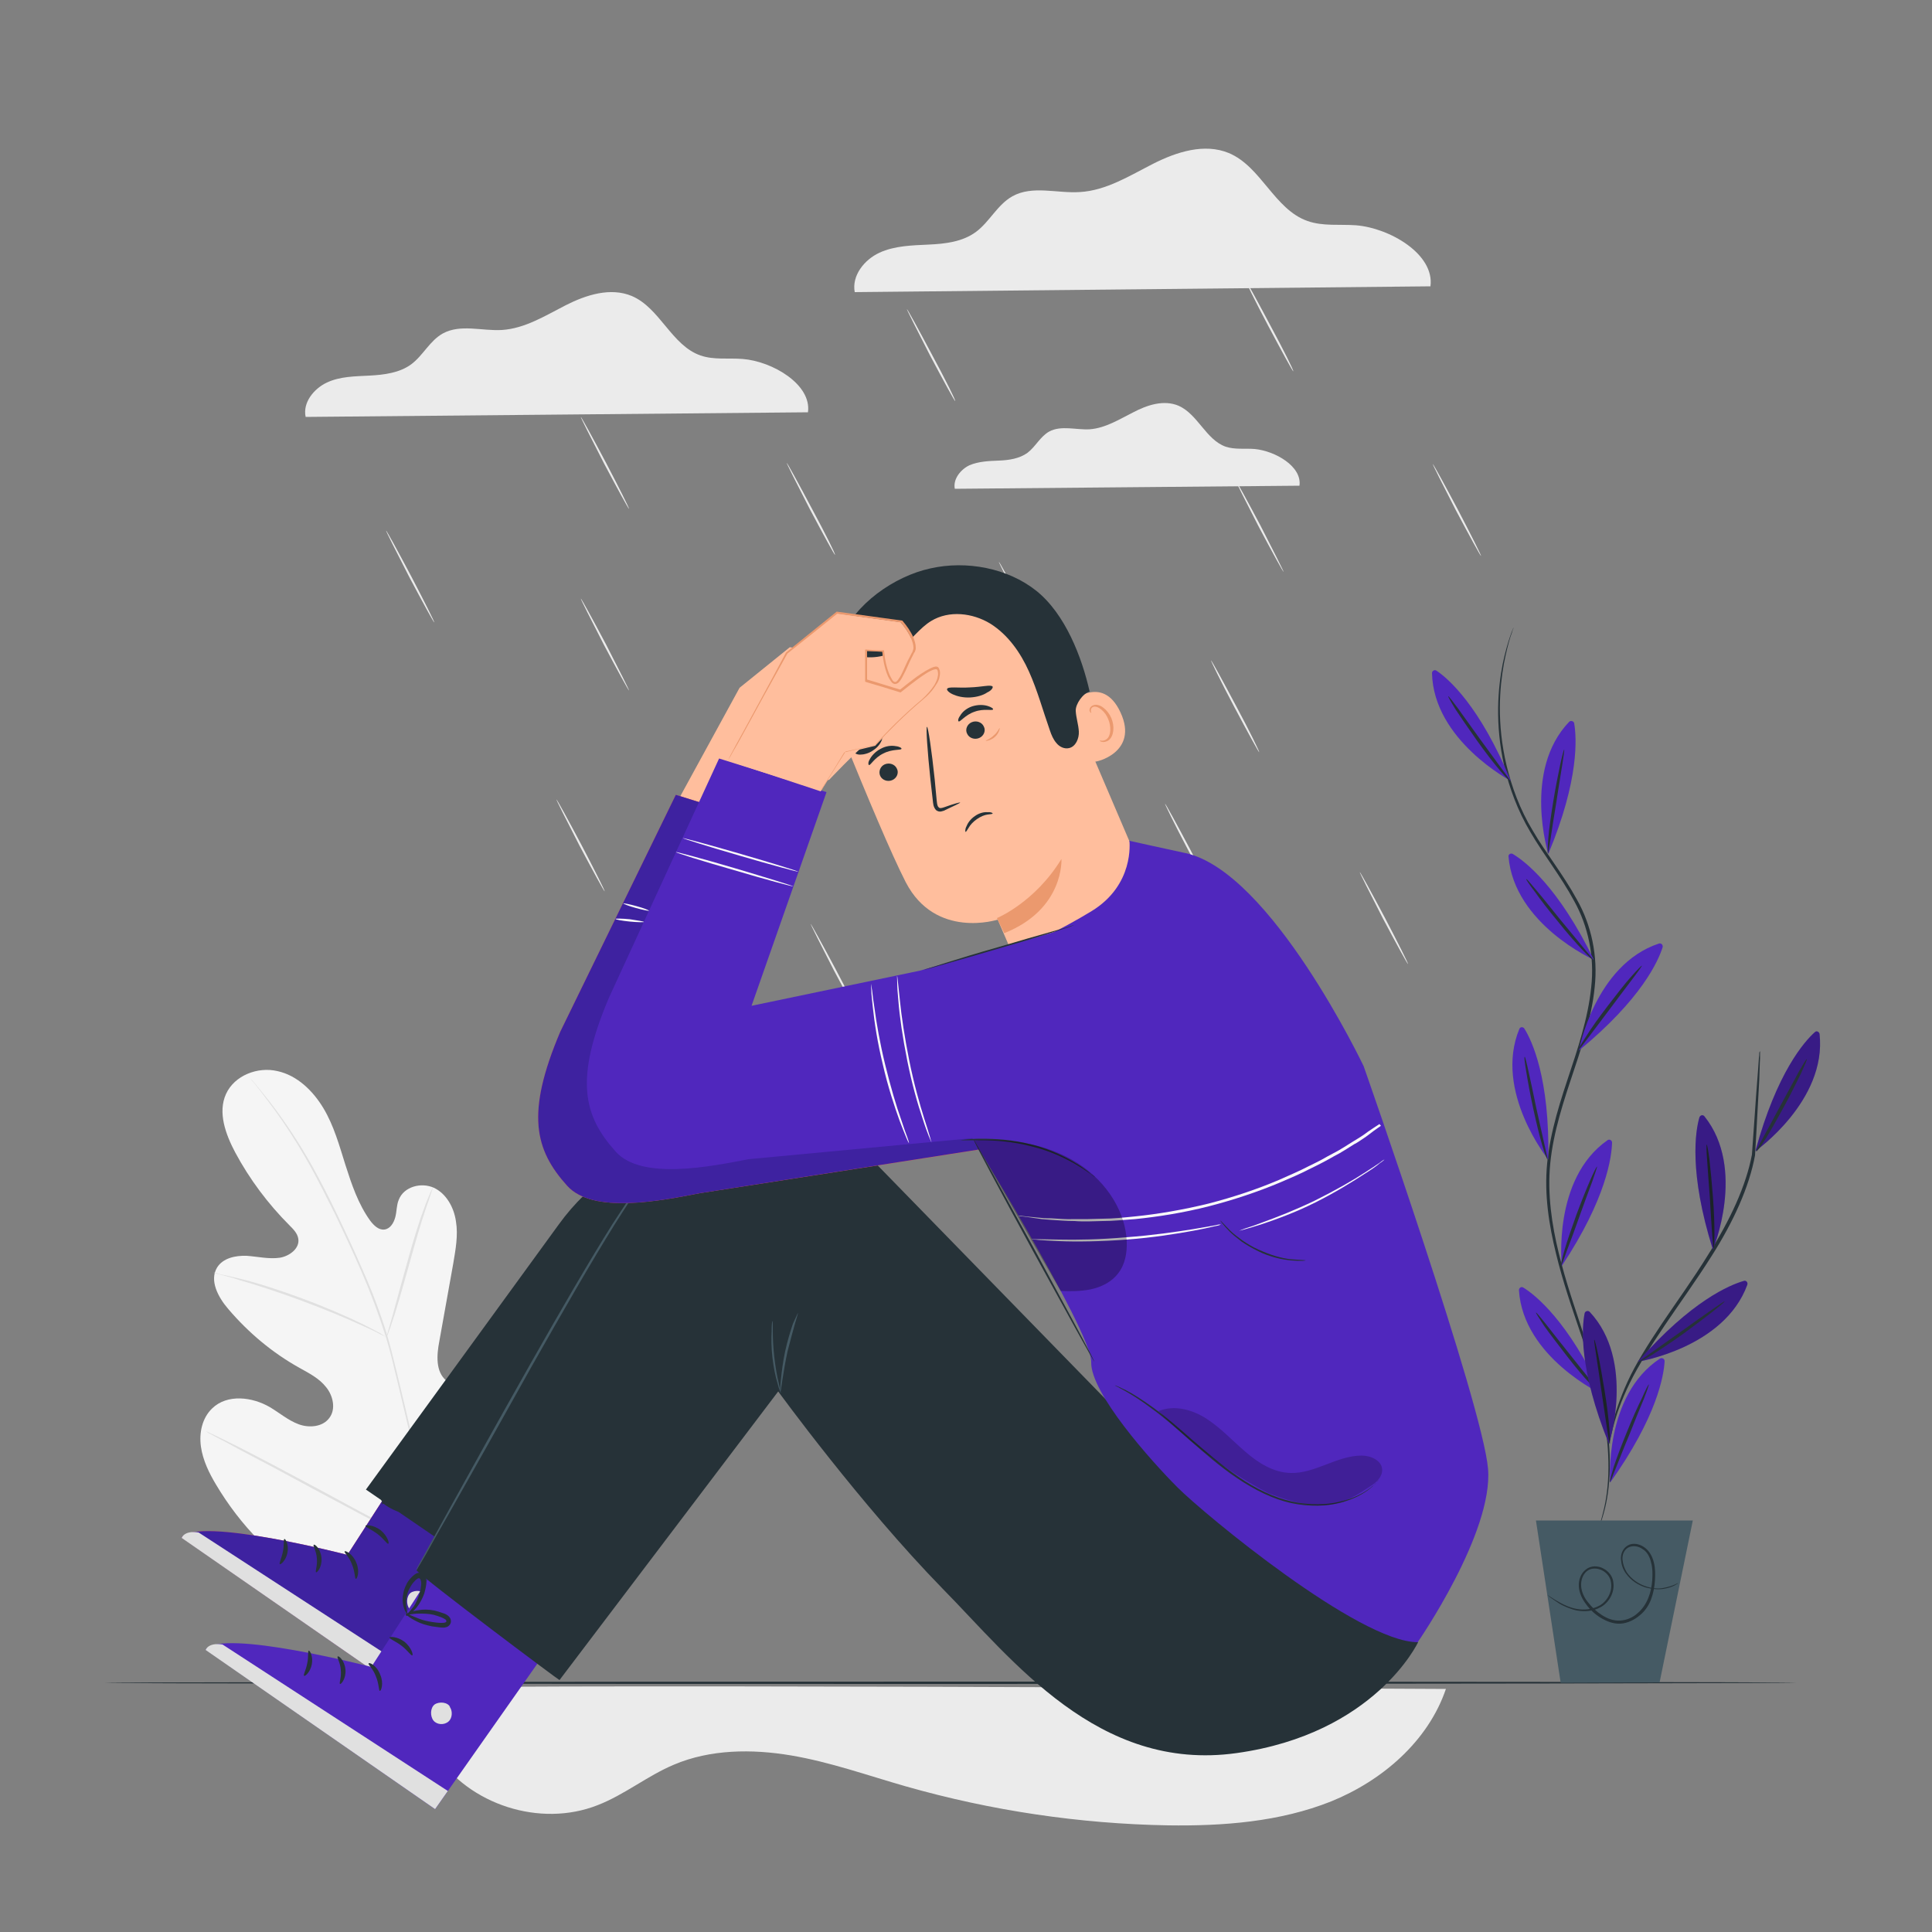 <svg xmlns="http://www.w3.org/2000/svg" xmlns:xlink="http://www.w3.org/1999/xlink" id="Layer_1" x="0" y="0" version="1.1" viewBox="0 0 500 500" xml:space="preserve" style="enable-background:new 0 0 500 500"><rect x="0" y="0" width="500" height="500" fill="#808080" stroke="none"/><style type="text/css">.st0{fill:#ebebeb}.st1{fill:#f5f5f5}.st2{fill:#e0e0e0}.st3{display:none}.st4{display:inline;fill:#f5f5f5}.st5{fill:#263238}.st6{fill:#e8505b}.st7{fill:#3e22a0}.st8{fill:#5027bd}.st9{fill:#455a64}.st10{fill:#ffbe9d}.st11{fill:#eb996e}.st12{fill:#fafafa}.st13{opacity:.2}.st14{opacity:.3}</style><g id="Background_Complete"><g><g><path d="M209.1,106.7c1-7.2-9.2-13.2-16.9-13.8c-3.7-0.3-7.4,0.3-10.9-0.9c-7.5-2.6-10.5-12.3-17.8-15.4 c-5.5-2.3-11.8-0.3-17.1,2.4c-5.3,2.7-10.5,6-16.5,6.4c-5.2,0.3-10.7-1.6-15.3,0.9c-3.4,1.9-5.1,5.7-8.2,8c-3,2.2-7,2.7-10.7,2.9 c-3.8,0.2-7.7,0.2-11.1,1.8c-3.4,1.6-6.3,5.2-5.5,8.9L209.1,106.7z" class="st0"/></g><g><path d="M112.4,161.1c-0.1,0.1-3-5.2-6.5-11.8c-3.4-6.6-6.1-12-6-12c0.1-0.1,3,5.2,6.5,11.8 C109.8,155.6,112.5,161,112.4,161.1z" class="st0"/></g><g><path d="M162.8,178.7c-0.1,0.1-3-5.2-6.5-11.8c-3.4-6.6-6.1-12-6-12c0.1-0.1,3,5.2,6.5,11.8 C160.2,173.3,162.9,178.7,162.8,178.7z" class="st0"/></g><g><path d="M213.2,196.4c-0.1,0.1-3-5.2-6.5-11.8s-6.1-12-6-12c0.1-0.1,3,5.2,6.5,11.8 C210.6,191,213.3,196.3,213.2,196.4z" class="st0"/></g><g><path d="M263.6,214.1c-0.1,0.1-3-5.2-6.5-11.8s-6.1-12-6-12c0.1-0.1,3,5.2,6.5,11.8C261,208.6,263.7,214,263.6,214.1 z" class="st0"/></g><g><path d="M314,231.8c-0.1,0.1-3-5.2-6.5-11.8s-6.1-12-6-12c0.1-0.1,3,5.2,6.5,11.8C311.4,226.3,314.1,231.7,314,231.8 z" class="st0"/></g><g><path d="M364.4,249.5c-0.1,0.1-3-5.2-6.5-11.8c-3.4-6.6-6.1-12-6-12c0.1-0.1,3,5.2,6.5,11.8 C361.8,244,364.5,249.4,364.4,249.5z" class="st0"/></g><g><path d="M325.9,194.7c-0.1,0.1-3-5.2-6.5-11.8s-6.1-12-6-12c0.1-0.1,3,5.2,6.5,11.8 C323.4,189.2,326,194.6,325.9,194.7z" class="st0"/></g><g><path d="M222.3,262.9c-0.1,0.1-3-5.2-6.5-11.8c-3.4-6.6-6.1-12-6-12s3,5.2,6.5,11.8S222.5,262.9,222.3,262.9z" class="st0"/></g><g><path d="M156.5,230.7c-0.1,0.1-3-5.2-6.5-11.8c-3.4-6.6-6.1-12-6-12c0.1-0.1,3,5.2,6.5,11.8 C153.9,225.2,156.6,230.6,156.5,230.7z" class="st0"/></g><g><path d="M271,169.2c-0.1,0.1-3-5.2-6.5-11.8c-3.4-6.6-6.1-12-6-12c0.1-0.1,3,5.2,6.5,11.8 C268.5,163.7,271.2,169.1,271,169.2z" class="st0"/></g><g><path d="M332.2,148c-0.1,0.1-3-5.2-6.5-11.8c-3.4-6.6-6.1-12-6-12c0.1-0.1,3,5.2,6.5,11.8 C329.6,142.6,332.3,148,332.2,148z" class="st0"/></g><g><path d="M383.3,143.9c-0.1,0.1-3-5.2-6.5-11.8c-3.4-6.6-6.1-12-6-12c0.1-0.1,3,5.2,6.5,11.8 C380.7,138.4,383.4,143.8,383.3,143.9z" class="st0"/></g><g><path d="M334.7,96.1c-0.1,0.1-3-5.2-6.5-11.8c-3.5-6.6-6.1-12-6-12c0.1-0.1,3,5.2,6.5,11.8 C332.2,90.6,334.9,96,334.7,96.1z" class="st0"/></g><g><path d="M216.1,143.6c-0.1,0.1-3-5.2-6.5-11.8c-3.4-6.6-6.1-12-6-12c0.1-0.1,3,5.2,6.5,11.8 C213.6,138.1,216.3,143.5,216.1,143.6z" class="st0"/></g><g><path d="M247.2,103.8c-0.1,0.1-3-5.2-6.5-11.8c-3.4-6.6-6.1-12-6-12c0.1-0.1,3,5.2,6.5,11.8 C244.7,98.3,247.4,103.7,247.2,103.8z" class="st0"/></g><g><path d="M162.8,131.7c-0.1,0.1-3-5.2-6.5-11.8c-3.4-6.6-6.1-12-6-12c0.1-0.1,3,5.2,6.5,11.8 C160.2,126.2,162.9,131.6,162.8,131.7z" class="st0"/></g><g><path d="M370.2,74.1c1.1-8.3-10.5-15.1-19.3-15.8c-4.2-0.3-8.5,0.3-12.5-1.1c-8.6-3-12-14.1-20.4-17.6 c-6.3-2.6-13.5-0.3-19.6,2.8s-12.1,6.9-18.9,7.3c-5.9,0.4-12.3-1.8-17.5,1.1c-3.9,2.2-5.9,6.6-9.4,9.2c-3.5,2.6-8,3.1-12.3,3.3 s-8.8,0.3-12.7,2.1c-3.9,1.8-7.2,5.9-6.4,10.2L370.2,74.1z" class="st0"/></g><g><path d="M336.3,125.7c0.7-5-6.3-9-11.6-9.5c-2.5-0.2-5.1,0.2-7.5-0.6c-5.1-1.8-7.2-8.4-12.2-10.6 c-3.8-1.6-8.1-0.2-11.7,1.7c-3.6,1.8-7.2,4.1-11.3,4.4c-3.5,0.2-7.4-1.1-10.5,0.6c-2.3,1.3-3.5,3.9-5.6,5.5 c-2.1,1.5-4.8,1.9-7.4,2s-5.2,0.2-7.6,1.2c-2.3,1.1-4.3,3.6-3.8,6.1L336.3,125.7z" class="st0"/></g></g><path d="M112.7,453.8c8.7,13.3,27.1,19.2,41.9,13.4c7-2.7,12.9-7.6,19.8-10.5c9.4-4,20.2-4.1,30.3-2.4s19.9,5.2,29.7,8 c22.1,6.3,45,9.7,67.9,10.1c14.3,0.2,28.9-0.9,42.2-6.2c13.3-5.4,25.1-15.6,29.7-29.1c0,0-269.5-1.5-271,0s-3.2,3.2-3.2,3.2 L112.7,453.8z" class="st0"/><g><g><g><g><g><path d="M115.2,416.2c20.8-9.8,29.1-33.2,32.1-55c0.5-3.6,1.5-7.4,0.4-10.8c-1.2-3.5-4.8-6.3-8.3-5.3 c-2.9,0.8-4.6,3.7-6.5,6.1c-2.6,3.1-6,5.4-9.9,6.7c-2.5,0.8-5.5,1-7.5-0.6c-2.8-2.3-2.5-6.6-1.8-10.2 c1.2-6.7,2.4-13.4,3.6-20.1c0.6-3.6,1.3-7.3,0.7-10.9c-0.5-3.6-2.5-7.2-5.7-8.7c-3.3-1.5-7.8-0.3-9.1,3.1 c-0.6,1.4-0.5,3-0.9,4.5s-1.3,3-2.8,3.2s-2.8-1.1-3.7-2.3c-3.1-4.3-4.8-9.4-6.4-14.4c-1.6-5.1-3-10.2-5.7-14.7 s-6.8-8.5-11.9-9.6c-5.1-1.2-11.1,1.1-13.3,5.9s-0.1,10.5,2.4,15.2c3.7,6.9,8.5,13.3,14,18.8c1,1,2.1,2.1,2.3,3.5 c0.4,2.5-2.3,4.5-4.8,4.9c-2.8,0.4-5.7-0.3-8.6-0.5c-2.9-0.1-6.1,0.6-7.6,3c-2.1,3.4,0.3,7.8,2.9,10.8 c5.2,6.1,11.4,11.3,18.4,15.2c2.5,1.4,5.1,2.7,6.9,5c1.8,2.2,2.6,5.7,0.8,8c-1.7,2.3-5.2,2.6-7.9,1.6c-2.7-1-4.9-2.9-7.4-4.4 c-4.6-2.7-11.1-3.5-15,0.3c-2.6,2.5-3.4,6.3-2.9,9.9c0.5,3.5,2.1,6.8,3.9,9.8c6.3,10.6,15.2,19.9,26,25.8 C92.6,415.6,103.1,418.4,115.2,416.2" class="st1"/></g></g></g></g><g><g><g><g><g><path d="M111.9,401.7c-1.3-11.5-3.8-23.9-6.9-36.9c-0.8-3.2-1.5-6.4-2.3-9.6c-0.8-3.1-1.5-6.3-2.4-9.3 c-1.8-6-4-11.7-6.3-16.9c-2.3-5.3-4.6-10.2-6.8-14.8c-2.2-4.6-4.4-8.8-6.5-12.6c-4.3-7.6-8.4-13.3-11.4-17.1 c-1.5-1.9-2.7-3.3-3.5-4.3c-0.4-0.5-0.7-0.8-1-1.1c-0.2-0.2-0.3-0.4-0.3-0.4s0.1,0.1,0.3,0.4c0.2,0.3,0.5,0.7,0.9,1.1 c0.8,1,2,2.5,3.4,4.4c2.9,3.8,7,9.6,11.2,17.2c2.1,3.8,4.2,8,6.5,12.6c2.2,4.6,4.5,9.5,6.8,14.8s4.4,10.9,6.3,16.9 c0.9,3,1.7,6.1,2.4,9.2c0.8,3.1,1.5,6.3,2.3,9.6c3.1,12.9,5.6,25.4,6.9,36.8" class="st2"/></g></g></g></g></g><g><g><g><g><g><path d="M100.1,345.9c0,0,0.3-0.5,0.6-1.5c0.4-1,0.8-2.4,1.4-4.1c1.1-3.5,2.5-8.4,4-13.8s2.9-10.2,4.1-13.7 c0.6-1.7,1.1-3.1,1.4-4.1s0.5-1.5,0.5-1.5s-0.3,0.5-0.7,1.4c-0.4,0.9-1,2.3-1.6,4c-1.3,3.4-2.8,8.3-4.3,13.7 c-1.5,5.3-2.8,10.1-3.8,13.8c-0.5,1.7-0.9,3.1-1.2,4.2C100.2,345.3,100,345.9,100.1,345.9z" class="st2"/></g></g></g></g></g><g><g><g><g><g><path d="M55.3,329.4c0,0,0.6,0.2,1.8,0.5s2.9,0.7,4.9,1.4c4.2,1.2,9.8,3,16,5.3s11.7,4.6,15.6,6.4 c2,0.9,3.6,1.6,4.6,2.2c1.1,0.5,1.7,0.8,1.7,0.8s-0.6-0.4-1.6-1c-1.1-0.6-2.6-1.4-4.6-2.4c-3.9-1.9-9.4-4.3-15.6-6.6 c-6.2-2.3-11.9-4.1-16.1-5.1c-2.1-0.5-3.8-0.9-5-1.1C56,329.4,55.3,329.3,55.3,329.4z" class="st2"/></g></g></g></g></g><g><g><g><g><g><path d="M111.5,400.7c0,0,0.2-0.2,0.4-0.5c0.3-0.4,0.6-0.9,1.1-1.5c0.9-1.3,2.2-3.3,3.8-5.8 c3.1-4.9,7.2-11.8,11.7-19.6c4.4-7.7,8.5-14.7,11.5-19.6c1.5-2.4,2.7-4.4,3.6-5.9c0.4-0.6,0.7-1.2,1-1.6 c0.2-0.4,0.3-0.6,0.3-0.6s-0.2,0.2-0.4,0.5c-0.3,0.4-0.6,0.9-1.1,1.5c-0.9,1.3-2.2,3.3-3.8,5.8c-3.1,4.9-7.2,11.8-11.7,19.6 c-4.4,7.7-8.5,14.7-11.5,19.6c-1.5,2.4-2.7,4.4-3.6,5.9c-0.4,0.6-0.7,1.2-1,1.6C111.6,400.5,111.5,400.7,111.5,400.7z" class="st2"/></g></g></g></g></g><g><g><g><g><g><path d="M53.4,370.5c0,0,0.2,0.1,0.6,0.4c0.5,0.2,1,0.5,1.7,0.9c1.6,0.8,3.7,1.9,6.2,3.3 c5.2,2.7,12.5,6.6,20.4,10.9c8,4.3,15.2,8.1,20.5,10.8c2.7,1.3,4.8,2.4,6.3,3.1c0.7,0.3,1.3,0.6,1.7,0.8 c0.4,0.2,0.6,0.3,0.6,0.2c0,0-0.2-0.1-0.6-0.4c-0.5-0.2-1-0.5-1.7-0.9c-1.6-0.8-3.7-1.9-6.2-3.3c-5.3-2.7-12.5-6.6-20.4-10.9 c-8-4.3-15.2-8.1-20.5-10.8c-2.7-1.3-4.8-2.4-6.3-3.1c-0.7-0.3-1.3-0.6-1.7-0.8C53.6,370.5,53.4,370.4,53.4,370.5z" class="st2"/></g></g></g></g></g></g></g><g id="Background_Simple" class="st3"><path d="M444.3,163c-16-39.5-46.6-74.7-87-88.1S267,74,243.9,109.8c-14,21.8-17,48.6-25.6,73 c-5.5,15.6-14.1,31.1-28.7,38.9c-12.7,6.8-27.9,6.6-42.4,7c-34.9,0.9-72.7,7.7-96.3,33.4c-25.3,27.5-27.1,71.3-11.4,105.2 s47.6,48.3,80.2,66.5l183.8,1.7C360,422.2,410,383.3,436.7,331.7C463.3,280.1,466.2,216.8,444.3,163z" class="st4"/><path d="M174.6,96.3c-15.1-16.6-41.5-21.8-61.6-11.8c-11.2-2.5-29.9,19.3-35.3,29.4c-5.4,10.1-5.1,22.5-1.5,33.4 c7,21.3,26.9,37.9,49.2,40.5c22.3,2.6,45.7-9.2,56.5-28.9S189.7,112.9,174.6,96.3z" class="st4"/></g><g id="Floor"><g><path d="M464.7,435.5c0,0.1-97.9,0.3-218.7,0.3s-218.7-0.1-218.7-0.3c0-0.1,97.9-0.3,218.7-0.3 S464.7,435.3,464.7,435.5z" class="st5"/></g></g><g id="Character"><g><g><g><g><path d="M110.1,371.1l-20.2,31.3c0,0-38.6-10-42.9-4.5l59.4,41.3l33.4-47.5L110.1,371.1z" class="st6"/><path d="M110.1,371.1l-20.2,31.3c0,0-38.6-10-42.9-4.5l59.4,41.3l33.4-47.5L110.1,371.1z" class="st7"/><g><path d="M110.1,412.7c0.9,1.1,0.8,3-0.2,3.9c-1.1,1-3,0.9-3.9-0.2s-0.9-3.3,0.3-4.2c1.2-0.8,3.4-0.6,4,0.7" class="st2"/></g><path d="M106.4,439.2l3.3-4.7l-58.3-37.9c0,0-3.4-0.7-4.4,1.4L106.4,439.2z" class="st2"/><g><path d="M89.2,401.5c-0.2,0.3,1.2,1.4,1.9,3.4c0.8,1.9,0.7,3.7,1,3.7c0.3,0.1,1.1-1.9,0.1-4.2 C91.3,402.1,89.3,401.2,89.2,401.5z" class="st5"/></g><g><path d="M81.2,399.8c-0.3,0.2,0.7,1.6,0.8,3.5c0.2,1.9-0.5,3.4-0.2,3.6c0.2,0.2,1.6-1.3,1.4-3.7 C83,400.8,81.4,399.5,81.2,399.8z" class="st5"/></g><g><path d="M72.4,404.8c0.2,0.2,1.6-0.9,2-3s-0.6-3.7-0.8-3.5c-0.3,0.1,0,1.6-0.4,3.3 C72.9,403.2,72.2,404.5,72.4,404.8z" class="st5"/></g><g><path d="M94.6,394.9c-0.1,0.3,1.5,0.9,3.1,2.1s2.5,2.7,2.8,2.5c0.3-0.1-0.2-2-2-3.5 C96.6,394.6,94.6,394.6,94.6,394.9z" class="st5"/></g></g><g><path d="M98.8,388.6c-0.1,0.1,0.9,1.1,3,2.1c1,0.5,2.3,0.9,3.8,1.2c0.7,0.1,1.5,0.2,2.3,0.3c0.4,0,0.8,0.1,1.4-0.1 c0.5-0.1,1.2-0.7,1.2-1.5c0-0.7-0.4-1.2-0.8-1.5s-0.8-0.5-1.2-0.6c-0.8-0.3-1.5-0.5-2.3-0.7c-1.5-0.3-2.9-0.3-4-0.1 c-2.3,0.3-3.5,1.1-3.4,1.2c0.1,0.2,1.4-0.3,3.5-0.3c1.1,0,2.3,0,3.7,0.3c0.7,0.2,1.4,0.4,2.1,0.7c0.7,0.3,1.3,0.6,1.2,1 c0,0.1,0,0.2-0.3,0.3c-0.3,0.1-0.6,0.1-1,0.1c-0.8,0-1.5-0.1-2.2-0.2c-1.4-0.2-2.6-0.5-3.6-0.9 C100,389.2,98.9,388.5,98.8,388.6z" class="st5"/></g><g><path d="M98.8,389.3c0.1,0.1,1.4-0.5,2.8-2.3c0.7-0.9,1.4-2.1,1.9-3.5c0.2-0.7,0.4-1.5,0.5-2.3s0.2-1.9-0.9-2.8 c-0.6-0.4-1.4-0.3-1.8,0c-0.5,0.3-0.8,0.6-1.1,0.9c-0.6,0.6-1.1,1.3-1.4,2c-0.7,1.4-0.9,2.8-0.9,4c0.1,2.3,1.1,3.5,1.2,3.5 c0.2-0.1-0.4-1.3-0.3-3.4c0.1-1,0.3-2.3,1-3.4c0.3-0.6,0.7-1.2,1.2-1.7c0.5-0.6,1.1-0.9,1.3-0.7c0.3,0.2,0.5,1,0.4,1.7 s-0.2,1.5-0.4,2.1c-0.4,1.3-0.9,2.5-1.5,3.4C99.8,388.3,98.7,389.2,98.8,389.3z" class="st5"/></g></g></g><g><g><g><path d="M116.3,400.1l-20.2,31.3c0,0-38.6-10-42.9-4.5l59.4,41.3l33.4-47.5L116.3,400.1z" class="st8"/><g><path d="M116.3,441.6c0.9,1.1,0.8,3-0.2,3.9c-1.1,1-3,0.9-3.9-0.2s-0.9-3.3,0.3-4.2c1.2-0.8,3.4-0.6,4,0.7" class="st2"/></g><path d="M112.6,468.2l3.3-4.7l-58.3-37.9c0,0-3.4-0.7-4.4,1.4L112.6,468.2z" class="st2"/><g><path d="M95.4,430.5c-0.2,0.3,1.2,1.4,1.9,3.4c0.8,1.9,0.7,3.7,1,3.7c0.3,0.1,1.1-1.9,0.1-4.2 C97.5,431,95.5,430.1,95.4,430.5z" class="st5"/></g><g><path d="M87.4,428.7c-0.3,0.2,0.7,1.6,0.8,3.5c0.2,1.9-0.5,3.4-0.2,3.6c0.2,0.2,1.6-1.3,1.4-3.7 C89.2,429.7,87.6,428.4,87.4,428.7z" class="st5"/></g><g><path d="M78.7,433.7c0.2,0.2,1.6-0.9,2-3s-0.6-3.7-0.8-3.5c-0.3,0.1,0,1.6-0.4,3.3 C79.2,432.2,78.4,433.5,78.7,433.7z" class="st5"/></g><g><path d="M100.8,423.8c-0.1,0.3,1.5,0.9,3.1,2.1s2.5,2.7,2.8,2.5c0.3-0.1-0.2-2-2-3.5 C102.8,423.5,100.8,423.5,100.8,423.8z" class="st5"/></g></g><g><path d="M105,417.6c-0.1,0.1,0.9,1.1,3,2.1c1,0.5,2.3,0.9,3.8,1.2c0.7,0.1,1.5,0.2,2.3,0.3c0.4,0,0.8,0.1,1.4-0.1 c0.5-0.1,1.2-0.7,1.2-1.5c0-0.7-0.4-1.2-0.8-1.5s-0.8-0.5-1.2-0.6c-0.8-0.3-1.5-0.5-2.3-0.7c-1.5-0.3-2.9-0.3-4-0.1 c-2.3,0.3-3.5,1.1-3.4,1.2c0.1,0.2,1.4-0.3,3.5-0.3c1.1,0,2.3,0,3.7,0.3c0.7,0.2,1.4,0.4,2.1,0.7c0.7,0.3,1.3,0.6,1.2,1 c0,0.1,0,0.2-0.3,0.3c-0.3,0.1-0.6,0.1-1,0.1c-0.8,0-1.5-0.1-2.2-0.2c-1.4-0.2-2.6-0.5-3.6-0.9 C106.3,418.1,105.1,417.4,105,417.6z" class="st5"/></g><g><path d="M105.1,418.2c0.1,0.1,1.4-0.5,2.8-2.3c0.7-0.9,1.4-2.1,1.9-3.5c0.2-0.7,0.4-1.5,0.5-2.3s0.2-1.9-0.9-2.8 c-0.6-0.4-1.4-0.3-1.8,0c-0.5,0.3-0.8,0.6-1.1,0.9c-0.6,0.6-1.1,1.3-1.4,2c-0.7,1.4-0.9,2.8-0.9,4c0.1,2.3,1.1,3.5,1.2,3.5 c0.2-0.1-0.4-1.3-0.3-3.4c0.1-1,0.3-2.3,1-3.4c0.3-0.6,0.7-1.2,1.2-1.7c0.5-0.6,1.1-0.9,1.3-0.7c0.3,0.2,0.5,1,0.4,1.7 s-0.2,1.5-0.4,2.1c-0.4,1.3-0.9,2.5-1.5,3.4C106,417.2,104.9,418.1,105.1,418.2z" class="st5"/></g></g></g><g><path d="M107.8,406.4c0,0,17.4-32.6,15-29.3c-6.4,8.8,31.3-44.8,48.4-72.3c5.5-8.8,14.7-14.7,25.1-15.9l0,0 c10.5-1.2,20.9,2.5,28.3,10.1l97.2,99.7L367,425c0,0-11.1,23.7-47,28.7c-35.8,5-57.9-24.1-76-42.5 c-21.3-21.8-42.6-51.1-42.6-51.1l-56.6,74.7C144.7,434.9,109.6,408.6,107.8,406.4z" class="st5"/><path d="M177.5,294.8L177.5,294.8c-13.2,3.2-24.9,11-32.9,22.1l-49.9,68.6l24.1,16.5L177.5,294.8z" class="st5"/><g><path d="M169.2,302.6c0,0-0.1,0.1-0.2,0.3c-0.2,0.2-0.3,0.4-0.6,0.7c-0.3,0.3-0.6,0.7-1,1.1s-0.8,1-1.2,1.6 c-1.9,2.4-4.3,6.1-7.2,10.7c-5.8,9.3-13.3,22.3-21.5,36.8c-8.1,14.5-15.5,27.7-20.9,37.2c-2.7,4.7-4.9,8.6-6.4,11.3 c-0.8,1.3-1.3,2.3-1.8,3c-0.2,0.3-0.3,0.6-0.5,0.8c-0.1,0.2-0.2,0.3-0.2,0.3s0-0.1,0.1-0.3c0.1-0.2,0.2-0.5,0.4-0.8 c0.4-0.7,1-1.8,1.7-3.1c1.5-2.7,3.6-6.6,6.2-11.3c5.3-9.6,12.6-22.8,20.8-37.3s15.8-27.6,21.6-36.8c3-4.6,5.4-8.3,7.3-10.7 c0.5-0.6,0.9-1.2,1.3-1.6c0.4-0.4,0.7-0.8,1-1.1c0.3-0.3,0.5-0.5,0.6-0.7C169.1,302.7,169.2,302.6,169.2,302.6z" class="st9"/></g><g><path d="M199.9,341.9c0.1,0,0.1,1.1,0.1,2.8c0,1.7,0.1,4,0.4,6.6c0.3,2.6,0.7,4.9,1.1,6.5c0.4,1.7,0.6,2.7,0.6,2.7 c-0.1,0-0.5-1-0.9-2.6c-0.5-1.6-1-4-1.3-6.6s-0.3-5-0.2-6.7C199.7,342.9,199.8,341.9,199.9,341.9z" class="st9"/></g><g><path d="M206.5,339.8c0.1,0-0.3,1.1-0.8,2.9s-1.2,4.3-1.9,7.1c-0.6,2.8-1,5.3-1.3,7.2c-0.3,1.9-0.4,3-0.5,3 s-0.1-1.2,0.1-3c0.2-1.9,0.5-4.5,1.1-7.3s1.4-5.3,2-7.1C206,340.8,206.5,339.8,206.5,339.8z" class="st9"/></g></g><g><g><g><g><g><g><g><g><g><g><g><g><g><g><g><g><g><path d="M272.1,170.5l26,60.8c4.4,10.3-0.7,22.3-11.2,26.2l0,0c-9.8,3.6-20.8-1.1-24.9-10.7 c-2-4.6-3.6-8.4-3.8-8.8c0,0-16.1,5.2-23.8-9.7c-3.7-7.2-10.1-22.5-15.8-36.5c-6.1-15,0.4-32.2,14.9-39.5 l1.4-0.7C250.9,144.6,265.7,154.3,272.1,170.5z" class="st10"/></g></g></g></g></g></g></g></g></g><g><g><g><g><g><g><g><g><g><path d="M258,237.6c0,0,9.8-4,16.7-15.3c0,0,0.8,13-14.8,19.2L258,237.6z" class="st11"/></g></g></g></g></g></g></g></g></g></g></g></g><g><g><g><g><g><g><g><g><g><g><g><g><g><g><g><path d="M227.8,200.8c0.5,1.1,1.9,1.6,3.1,1.1c1.2-0.5,1.8-1.9,1.2-3c-0.5-1.1-1.9-1.6-3.1-1.1 C227.8,198.3,227.3,199.7,227.8,200.8z" class="st5"/></g></g></g></g></g></g></g></g></g><g><g><g><g><g><g><g><g><g><g><path d="M224.9,198c0.4,0.1,1.4-1.9,3.7-3c2.3-1.2,4.6-0.8,4.7-1.2c0.1-0.2-0.5-0.6-1.5-0.7 c-1-0.2-2.5-0.1-3.9,0.7c-1.4,0.7-2.4,1.9-2.8,2.7C224.6,197.3,224.7,197.9,224.9,198z" class="st5"/></g></g></g></g></g></g></g></g></g></g></g><g><g><g><g><g><g><g><g><g><g><path d="M250.3,189.9c0.5,1.1,1.9,1.6,3.1,1.1c1.2-0.5,1.8-1.9,1.2-3c-0.5-1.1-1.9-1.6-3.1-1.1 C250.3,187.4,249.7,188.8,250.3,189.9z" class="st5"/></g></g></g></g></g></g></g></g></g><g><g><g><g><g><g><g><g><g><g><path d="M248.1,186.7c0.4,0.2,1.7-1.7,4.1-2.5c2.4-0.9,4.6-0.2,4.8-0.6c0.1-0.2-0.4-0.6-1.4-0.9 c-1-0.3-2.4-0.4-4,0.1c-1.5,0.5-2.6,1.5-3.1,2.4C247.9,186,247.9,186.6,248.1,186.7z" class="st5"/></g></g></g></g></g></g></g></g></g></g></g><g><g><g><g><g><g><g><g><g><g><path d="M248.5,207.7c-0.1-0.1-1.6,0.3-4.1,1.2c-0.6,0.2-1.2,0.4-1.5,0c-0.4-0.4-0.4-1.1-0.5-1.9 c-0.2-1.7-0.3-3.5-0.5-5.3c-0.8-7.6-1.7-13.6-2-13.6s0.1,6.2,0.9,13.7c0.2,1.9,0.4,3.6,0.6,5.3 c0.1,0.8,0.1,1.7,0.8,2.5c0.4,0.4,1,0.5,1.4,0.4s0.8-0.2,1.1-0.4C247.1,208.5,248.5,207.8,248.5,207.7z" class="st5"/></g></g></g></g></g></g></g></g></g></g></g></g></g><g><g><g><g><g><g><g><g><g><path d="M256.9,177.7c-0.4-0.6-2.8,0.1-5.9,0.2c-3,0.2-5.6-0.3-5.9,0.4c-0.1,0.3,0.4,0.9,1.5,1.4 s2.7,0.9,4.5,0.8c1.8-0.1,3.4-0.6,4.4-1.3C256.6,178.7,257,178,256.9,177.7z" class="st5"/></g></g></g></g></g></g></g></g></g><g><g><g><g><g><g><g><g><g><path d="M228.2,189.6c-0.7-0.2-1.8,1.2-3.6,2.4c-1.7,1.3-3.5,1.8-3.5,2.6c0,0.3,0.6,0.7,1.5,0.7 s2.3-0.3,3.5-1.2c1.2-0.8,2-2,2.2-2.9C228.7,190.4,228.6,189.7,228.2,189.6z" class="st5"/></g></g></g></g></g></g></g></g></g></g></g><g><g><g><g><g><g><g><g><g><g><path d="M276.5,182.2c0.2-0.2,8.7-8.2,13.5,2.2s-6.6,13-6.8,12.7 C283.1,196.8,276.5,182.2,276.5,182.2z" class="st10"/></g></g></g></g></g></g></g></g></g><g><g><g><g><g><g><g><g><g><g><path d="M284.6,191.7c0-0.1,0.2,0,0.6,0s0.9-0.1,1.4-0.6c0.9-0.9,1-3.1,0.2-5c-0.4-1-1-1.8-1.7-2.4 c-0.7-0.6-1.4-0.9-2-0.8c-0.6,0.1-0.8,0.6-0.8,1s0.2,0.5,0.1,0.6c0,0-0.3-0.1-0.4-0.5c-0.1-0.2,0-0.5,0.1-0.8 c0.2-0.3,0.5-0.6,0.9-0.7c0.8-0.3,1.9,0.1,2.6,0.7c0.8,0.6,1.5,1.5,2,2.6c0.9,2.1,0.7,4.6-0.6,5.7 c-0.6,0.5-1.4,0.6-1.8,0.5C284.7,191.9,284.6,191.7,284.6,191.7z" class="st11"/></g></g></g></g></g></g></g></g></g></g></g></g></g><g><g><g><g><g><path d="M282,179c-1.7,0.4-3.7,3.2-3.6,5s0.7,3.5,0.8,5.3c0.1,1.8-0.8,3.9-2.5,4.3c-1.2,0.3-2.5-0.3-3.3-1.3 c-0.8-0.9-1.3-2.1-1.7-3.3c-1.8-5.1-3.2-10.3-5.4-15.2c-2.2-4.9-5.4-9.5-10-12.4c-4.6-2.8-10.7-3.5-15.3-0.7 c-3,1.8-5.1,5-8,7c-3.5,2.4-8.1,3.1-12.1,1.7c-0.1,0-0.4-0.1-0.7-0.1c-1.4-0.2-2.5-1.3-2.6-2.7c0-0.5,0-0.9,0.1-1.3 c3.3-8.9,13.8-16.2,23.1-18.2c9.3-2.1,20-0.1,27.4,5.8C275.7,158.9,280,170.1,282,179" class="st5"/></g></g></g></g></g></g></g><g><path d="M256.9,210.5c0,0.2-0.6,0.2-1.3,0.3c-0.8,0.1-1.8,0.5-2.8,1.2s-1.7,1.5-2.1,2.2c-0.4,0.7-0.7,1.1-0.8,1.1 s-0.2-0.6,0.2-1.4c0.3-0.8,1-1.9,2.2-2.7c1.1-0.8,2.4-1.1,3.3-1C256.4,210.1,256.9,210.4,256.9,210.5z" class="st5"/></g><g><path d="M258.7,188.4c0.1,0-0.1,1.3-1.2,2.3s-2.5,1.1-2.4,1c0-0.1,1.1-0.4,2.1-1.4 C258.2,189.5,258.6,188.4,258.7,188.4z" class="st11"/></g></g><g><g><path d="M175.6,206.9l15.8-28.9l13-10.5l16.8,2.3c0,0,4.8,5.5,3,8.2c-1.9,2.7-3.5,9.5-5.4,7.1 c-1.9-2.5-2.3-7.7-2.3-7.7l-4.4-0.2v7.8l8.9,2.7c0,0,8.8-7.3,9.7-5.7s0.1,4.6-4.9,8.9c-5,4.3-11.2,10.9-11.2,10.9l-7.9,1.9 l-7.1,11.4L175.6,206.9z" class="st10"/><g><path d="M264.7,244l-82.9,25.2l19.4-55.3l-26.3-8.2L145,267c-9,21.2-6.6,30.6,1.8,39.9l0,0 c6.7,7.4,24.5,3.8,34.3,1.9l72.5-11.3L264.7,244z" class="st6"/><path d="M264.7,244l-82.9,25.2l19.4-55.3l-26.3-8.2L145,267c-9,21.2-6.6,30.6,1.8,39.9l0,0 c6.7,7.4,24.5,3.8,34.3,1.9l72.2-11.3L264.7,244z" class="st7"/></g></g><g><path d="M166.7,238.6c0,0.1-1.7,0.1-3.7-0.1c-2-0.2-3.7-0.5-3.7-0.7c0-0.1,1.7-0.1,3.7,0.1 C165.1,238.2,166.7,238.5,166.7,238.6z" class="st12"/></g><g><path d="M168,235.7c0,0.1-1.6-0.2-3.4-0.7c-1.9-0.5-3.3-1.1-3.3-1.2c0-0.1,1.6,0.2,3.4,0.7 C166.6,235,168,235.6,168,235.7z" class="st12"/></g></g><g><path d="M249.2,290.6c0,0,33.4,53.9,33.2,61.9s15.5,25.6,22.4,32.5s46.9,40,62.1,40c0,0,19.6-28.3,18.2-44.9 s-32.2-104.2-32.2-104.2s-23.9-50.2-46-55.1c-5.6-1.2-14.6-3.2-14.6-3.2c0,0.4,1.3,11.4-9.8,18.2c-15.6,9.5-34.1,16.3-34.1,16.3 L249.2,290.6z" class="st8"/><path d="M288.1,236.8l-50,14.4l-43.6,9.1l19.4-55.3l-27.8-8.7l-28.5,61.9c-9,21.2-6.6,30.6,1.8,39.9l0,0 c6.7,7.4,24.5,3.8,34.3,1.9l85.1-8L288.1,236.8z" class="st8"/><path d="M188.2,196.8l15.1-27.6l13-10.5l16.8,2.3c0,0,4.8,5.5,3,8.2c-1.9,2.7-3.5,9.5-5.4,7.1 c-1.9-2.5-2.3-7.7-2.3-7.7l-4.4-0.2v7.8l8.9,2.7c0,0,8.8-7.3,9.7-5.7s0.1,4.6-4.9,8.9S226.5,193,226.5,193l-7.9,1.9l-6.2,9.9 L188.2,196.8z" class="st10"/><g><path d="M212.4,204.6c0,0,0-0.1,0.1-0.2c0.1-0.1,0.2-0.3,0.3-0.5c0.3-0.5,0.7-1.1,1.2-1.9c1.1-1.7,2.6-4.2,4.5-7.3 l0,0h0.1c2.3-0.6,5-1.2,7.9-1.9h-0.1c3.3-3.6,7.3-7.7,12.2-11.8c1.2-1.1,2.3-2.3,3.2-3.7c0.4-0.7,0.8-1.5,0.9-2.3 c0.1-0.4,0.1-0.8,0-1.2c0-0.2-0.1-0.4-0.2-0.5c0-0.1-0.2-0.1-0.4-0.1c-0.8,0.1-1.6,0.6-2.3,1c-0.8,0.5-1.5,1-2.2,1.5 c-1.5,1.1-2.9,2.2-4.4,3.4l-0.1,0.1H233c-2.8-0.9-5.8-1.8-8.9-2.7l-0.2-0.1v-0.2c0-2.5,0-5.1,0-7.8v-0.3h0.3 c1.4,0.1,2.9,0.2,4.4,0.2h0.2v0.2c0.2,2.1,0.6,4.3,1.5,6.3c0.2,0.4,0.4,0.8,0.6,1.1c0.2,0.4,0.5,0.6,0.8,0.6s0.6-0.4,0.8-0.7 s0.5-0.7,0.7-1.1c0.8-1.6,1.4-3.2,2.3-4.8c0.1-0.2,0.2-0.4,0.3-0.6c0.1-0.2,0.2-0.4,0.3-0.5c0-0.1,0.1-0.2,0.1-0.3l0.1-0.3 c0.1-0.2,0.1-0.4,0.1-0.6c0-0.8-0.3-1.6-0.6-2.4c-0.7-1.5-1.7-2.9-2.7-4.2l0.2,0.1c-5.9-0.8-11.5-1.6-16.8-2.3h0.2 c-4.7,3.8-9.1,7.3-13,10.4l0.1-0.1c-4.7,8.4-8.5,15.3-11.1,20.1c-1.3,2.4-2.3,4.2-3.1,5.5c-0.3,0.6-0.6,1.1-0.8,1.4 c-0.2,0.3-0.3,0.5-0.3,0.5s0.1-0.2,0.2-0.5c0.2-0.3,0.4-0.8,0.8-1.5c0.7-1.3,1.7-3.2,3-5.5c2.6-4.8,6.4-11.7,10.9-20.2l0,0l0,0 c3.9-3.2,8.3-6.7,13-10.5l0.1-0.1h0.1c5.3,0.7,10.9,1.5,16.8,2.3h0.1l0.1,0.1c1.1,1.3,2.1,2.7,2.8,4.3c0.3,0.8,0.6,1.7,0.6,2.6 c0,0.2,0,0.5-0.1,0.7l-0.1,0.3c0,0.1-0.1,0.2-0.2,0.3c-0.1,0.2-0.2,0.4-0.3,0.6c-0.1,0.2-0.2,0.4-0.3,0.6 c-0.8,1.5-1.4,3.2-2.3,4.8c-0.2,0.4-0.4,0.8-0.7,1.2s-0.6,0.8-1.2,0.9c-0.3,0.1-0.6-0.1-0.8-0.2c-0.2-0.2-0.4-0.4-0.5-0.6 c-0.3-0.4-0.5-0.8-0.7-1.2c-0.9-2.1-1.3-4.4-1.5-6.5l0.2,0.2c-1.5-0.1-3-0.2-4.4-0.2l0.3-0.3c0,2.7,0,5.3,0,7.8l-0.2-0.2 c3.1,0.9,6.1,1.9,8.9,2.7h-0.2c1.5-1.2,2.9-2.3,4.4-3.4c0.7-0.5,1.5-1,2.3-1.5c0.8-0.4,1.5-0.9,2.5-1.1c0.2,0,0.6,0,0.8,0.3 c0.1,0.2,0.2,0.4,0.3,0.7c0.1,0.5,0.1,0.9,0,1.4c-0.1,0.9-0.5,1.7-1,2.4c-0.9,1.5-2.1,2.7-3.3,3.7c-4.9,4.1-8.9,8.2-12.2,11.7 l0,0l0,0c-3,0.7-5.6,1.3-7.9,1.8l0.1-0.1c-2,3.1-3.5,5.6-4.6,7.3c-0.5,0.8-0.9,1.4-1.2,1.9c-0.1,0.2-0.2,0.4-0.3,0.5 C212.4,204.6,212.4,204.6,212.4,204.6z" class="st11"/></g><g><path d="M283.5,304.7c0,0-0.5-0.3-1.2-0.8c-0.4-0.3-0.8-0.6-1.4-1s-1.2-0.8-1.9-1.2c-1.4-0.9-3.2-1.8-5.2-2.7 c-2-0.9-4.3-1.7-6.8-2.3c-4.9-1.3-9.6-1.6-12.9-1.6c-1.7,0-3,0-4,0c-0.9,0-1.5,0-1.5,0s0.5-0.1,1.4-0.2s2.3-0.2,4-0.2 c3.4,0,8,0.2,13,1.5c2.5,0.6,4.8,1.5,6.8,2.4s3.8,1.9,5.2,2.8c0.7,0.4,1.3,0.9,1.9,1.3c0.5,0.4,1,0.7,1.3,1.1 C283.1,304.3,283.5,304.7,283.5,304.7z" class="st5"/></g><g><path d="M278,239.4c0,0-0.5,0.2-1.5,0.6c-1.1,0.3-2.5,0.8-4.1,1.3c-3.5,1.1-8.4,2.6-13.7,4.1 c-5.4,1.6-10.2,3-13.8,4c-1.7,0.5-3.1,0.9-4.2,1.2c-1,0.3-1.6,0.4-1.6,0.4s0.5-0.2,1.5-0.5c1.1-0.3,2.5-0.8,4.1-1.3 c3.5-1.1,8.4-2.6,13.7-4.1c5.4-1.6,10.2-3,13.8-4c1.7-0.5,3.1-0.9,4.2-1.2C277.4,239.5,278,239.4,278,239.4z" class="st5"/></g><g><path d="M356.8,383c0,0-0.2,0.2-0.5,0.6c-0.2,0.2-0.4,0.4-0.7,0.7c-0.3,0.3-0.6,0.6-1,0.9c-1.6,1.3-4.2,2.8-7.7,3.7 c-3.5,0.9-8,1.1-12.7,0.1s-9.5-3.4-14.1-6.5s-8.5-6.6-12.1-9.7c-3.6-3.2-6.8-6-9.7-8.1c-2.9-2.2-5.3-3.7-7.1-4.7 c-0.9-0.5-1.6-0.9-2-1.1c-0.5-0.2-0.7-0.4-0.7-0.4s0.3,0.1,0.8,0.3c0.5,0.2,1.2,0.6,2.1,1c1.8,0.9,4.3,2.5,7.2,4.6 c2.9,2.1,6.2,4.9,9.8,8.1c3.6,3.1,7.6,6.6,12.1,9.7s9.3,5.4,13.9,6.4s9,0.9,12.5,0c3.5-0.8,6.1-2.3,7.7-3.5 c0.4-0.3,0.7-0.6,1-0.8c0.3-0.2,0.5-0.5,0.7-0.7C356.6,383.1,356.8,383,356.8,383z" class="st5"/></g><g><path d="M337.9,326.2c0,0-0.4,0.1-1,0.1s-1.6,0-2.7-0.1s-2.5-0.3-4-0.7c-1.5-0.4-3-0.9-4.6-1.7 c-1.6-0.8-3-1.6-4.3-2.5c-1.2-0.9-2.3-1.8-3.1-2.6c-0.8-0.8-1.4-1.5-1.8-2s-0.6-0.8-0.6-0.8c0.1-0.1,1,1,2.6,2.6 c0.8,0.8,1.9,1.6,3.1,2.5c1.2,0.8,2.6,1.7,4.2,2.4c1.6,0.7,3.1,1.3,4.5,1.7c1.4,0.4,2.8,0.7,3.9,0.8 C336.5,326.1,337.9,326.1,337.9,326.2z" class="st5"/></g><g class="st13"><path d="M299.8,365.2c4.1-1.7,8.8-0.4,12.5,2s6.7,5.7,10,8.5c3.3,2.9,7.3,5.4,11.7,5.5c6.3,0.2,12-4.5,18.4-4.5 c2.4,0,5.2,1.3,5.3,3.6c0.1,1.8-1.4,3.3-3,4.3c-6.9,4.5-11.5,7.6-26.5,1.8C317.7,380.9,308.3,373.7,299.8,365.2z"/></g><g><path d="M283.2,352.4c-0.1,0.1-7.2-12.8-15.9-28.7c-8.7-15.9-15.6-28.9-15.4-28.9c0.1-0.1,7.2,12.8,15.9,28.7 C276.4,339.4,283.4,352.3,283.2,352.4z" class="st5"/></g><g><path d="M235.2,295.8c0,0-0.3-0.5-0.7-1.5s-1-2.4-1.7-4.3c-1.3-3.6-3-8.7-4.3-14.4c-1.4-5.7-2.2-11-2.6-14.8 c-0.2-1.9-0.4-3.5-0.4-4.5c-0.1-1.1-0.1-1.7-0.1-1.7s0.1,0.6,0.3,1.7c0.1,1.1,0.3,2.6,0.6,4.5c0.5,3.8,1.4,9.1,2.8,14.8 c1.4,5.7,2.9,10.8,4.2,14.4c0.6,1.8,1.1,3.3,1.5,4.3C235.1,295.2,235.3,295.7,235.2,295.8z" class="st12"/></g><g><path d="M241.1,295.7c0,0-0.3-0.6-0.7-1.6s-1-2.6-1.6-4.5c-1.3-3.8-2.8-9.1-4-15.1s-2-11.5-2.3-15.5 c-0.2-2-0.3-3.6-0.3-4.7c0-1.1-0.1-1.7,0-1.7c0,0,0.1,0.6,0.2,1.7c0.1,1.1,0.3,2.7,0.5,4.7c0.4,4,1.2,9.4,2.4,15.4 s2.7,11.3,3.9,15.1c0.6,1.9,1.1,3.4,1.4,4.5C240.9,295.1,241.1,295.7,241.1,295.7z" class="st12"/></g><g><path d="M316,316.9c0,0-0.2,0.1-0.5,0.2c-0.4,0.1-0.8,0.2-1.4,0.3c-1.2,0.3-3,0.7-5.2,1.1 c-4.4,0.8-10.5,1.8-17.3,2.3s-13,0.6-17.5,0.4c-2.2-0.1-4-0.2-5.3-0.3c-0.6-0.1-1-0.1-1.4-0.1c-0.3,0-0.5-0.1-0.5-0.1 s0.2,0,0.5,0c0.4,0,0.9,0,1.4,0c1.2,0,3.1,0.1,5.3,0.1c4.5,0.1,10.6,0,17.4-0.6c6.8-0.5,12.9-1.4,17.3-2.1 c2.2-0.4,4-0.7,5.2-0.9c0.6-0.1,1-0.2,1.4-0.3C315.9,316.9,316,316.9,316,316.9z" class="st12"/></g><g><path d="M358.3,300.1c0,0-0.4,0.4-1.3,1c-0.8,0.7-2.1,1.6-3.7,2.6c-3.2,2.1-7.7,4.9-12.9,7.5 c-5.2,2.6-10.2,4.4-13.8,5.6c-1.8,0.6-3.3,1-4.3,1.3s-1.6,0.4-1.6,0.4s0.5-0.2,1.6-0.6c1-0.3,2.5-0.8,4.3-1.5 c3.6-1.3,8.5-3.2,13.7-5.7c5.2-2.6,9.8-5.2,13-7.3c1.6-1,2.9-1.9,3.8-2.5C357.7,300.4,358.2,300.1,358.3,300.1z" class="st12"/></g><g><path d="M357.4,291.3c0,0-0.1,0.1-0.2,0.2c-0.2,0.1-0.4,0.3-0.6,0.4c-0.6,0.4-1.4,1-2.3,1.7 c-0.5,0.4-1.1,0.8-1.7,1.2c-0.6,0.4-1.3,0.9-2.1,1.3c-1.5,0.9-3.2,2.1-5.2,3.1c-1,0.6-2,1.1-3.1,1.7s-2.2,1.1-3.4,1.7 c-2.3,1.2-4.9,2.3-7.7,3.5c-5.5,2.3-11.7,4.4-18.3,6.1c-6.7,1.7-13.1,2.7-19,3.3c-3,0.2-5.8,0.5-8.4,0.5c-1.3,0-2.6,0.1-3.8,0.1 c-1.2,0-2.4,0-3.5-0.1c-2.2,0-4.3-0.2-6-0.3c-0.9-0.1-1.7-0.1-2.5-0.2s-1.4-0.2-2.1-0.3c-1.2-0.2-2.2-0.3-2.9-0.4 c-0.3,0-0.5-0.1-0.7-0.1s-0.3,0-0.3-0.1c0,0,0.1,0,0.3,0c0.2,0,0.4,0,0.7,0.1c0.7,0.1,1.7,0.2,2.9,0.3c0.6,0.1,1.3,0.1,2.1,0.2 c0.8,0.1,1.6,0.1,2.5,0.1c1.8,0.1,3.8,0.3,6,0.2c1.1,0,2.3,0,3.5,0s2.5-0.1,3.8-0.1c2.6,0,5.4-0.3,8.4-0.6 c5.9-0.6,12.3-1.7,18.9-3.3c6.6-1.7,12.8-3.8,18.2-6.1c2.7-1.2,5.3-2.3,7.6-3.5c1.2-0.6,2.3-1.1,3.4-1.7s2.1-1.2,3.1-1.7 c2-1,3.7-2.2,5.2-3.1c0.8-0.5,1.5-0.9,2.1-1.3s1.2-0.8,1.7-1.2c1-0.7,1.8-1.2,2.4-1.6c0.3-0.2,0.5-0.3,0.6-0.4 C357.3,291.3,357.4,291.3,357.4,291.3z" class="st12"/></g><g><path d="M206.6,225.6c0,0.1-6.8-1.7-15-4.1c-8.3-2.4-14.9-4.5-14.9-4.6s6.8,1.7,15,4.1 C200,223.4,206.7,225.5,206.6,225.6z" class="st12"/></g><g><path d="M205.3,229.4c0,0.1-6.9-1.7-15.3-4.2c-8.4-2.4-15.1-4.5-15.1-4.7c0-0.1,6.9,1.7,15.3,4.2 S205.4,229.3,205.3,229.4z" class="st12"/></g><g class="st14"><path d="M291.6,321.3c-0.4-8.8-6.4-16.8-14.1-21.1c-7.7-4.4-16.6-5.6-25.5-5.1l22.5,39c2.8,0.1,5,0.1,7.7-0.4 c2.8-0.6,5.5-1.9,7.2-4.2C291.2,327.2,291.7,324.2,291.6,321.3z"/></g></g></g></g><g id="Plant"><g><g><g><g><g><g><g><g><g><path d="M411.6,400.4c0,0,0.1-0.2,0.2-0.6c0.2-0.4,0.5-1,0.8-1.7c0.7-1.5,1.6-3.8,2.3-6.8 c1.6-6.1,2.1-15.3-0.2-26.3c-1.1-5.5-2.8-11.4-4.9-17.7c-2.1-6.3-4.5-12.9-6.4-20.1s-3.5-15-3.2-23.1 c0.3-8.2,2.7-16.4,5.4-24.5c2.7-8.1,5.4-16.1,6.2-24.1c0.9-8-0.8-15.8-4.4-22.3c-3.5-6.5-8-12.1-11.3-17.8 c-3.4-5.7-5.5-11.6-6.8-17.1c-2.5-11.1-1.6-20.4-0.4-26.5c1.3-6.2,2.8-9.4,2.8-9.4s0,0.2-0.2,0.6c-0.1,0.4-0.3,1-0.6,1.8 c-0.5,1.6-1.1,3.9-1.7,7c-1.1,6.1-1.9,15.4,0.7,26.3c1.3,5.4,3.4,11.3,6.8,16.9c3.3,5.7,7.8,11.2,11.4,17.8 c3.7,6.5,5.5,14.6,4.6,22.7c-0.8,8.1-3.6,16.2-6.3,24.3c-2.7,8.1-5.1,16.2-5.4,24.3c-0.3,8,1.2,15.8,3.1,22.9 c1.9,7.2,4.3,13.8,6.3,20.1c2.1,6.3,3.8,12.2,4.8,17.8c2.2,11.1,1.6,20.4-0.1,26.5c-0.8,3-1.8,5.3-2.5,6.8 c-0.4,0.7-0.7,1.3-0.9,1.7C411.7,400.3,411.6,400.4,411.6,400.4z" class="st5"/></g></g></g></g></g></g><g><g><g><g><g><g><path d="M400.7,221c0,0-6.7-21.6,5.4-34.2c0.4-0.4,1.2-0.2,1.3,0.4C408,190.8,408.8,201.6,400.7,221z" class="st8"/></g></g></g></g></g><g><g><g><g><g><g><path d="M404.8,194c0.1,0-0.1,1.5-0.5,4c-0.4,2.7-1,6-1.5,9.5c-0.6,3.6-1.1,6.8-1.5,9.5 c-0.4,2.4-0.6,3.9-0.7,3.9s-0.1-1.5,0.1-4s0.7-5.9,1.3-9.6c0.6-3.7,1.3-7.1,1.8-9.5C404.3,195.5,404.7,194,404.8,194z" class="st5"/></g></g></g></g></g></g></g><g><g><g><g><g><g><path d="M408.6,271.9c0,0,4.1-22.2,20.7-27.7c0.6-0.2,1.1,0.3,1,0.9C429.2,248.6,424.9,258.5,408.6,271.9z" class="st8"/></g></g></g></g></g><g><g><g><g><g><g><path d="M424.9,249.9c0.1,0.1-0.8,1.3-2.3,3.3c-1.7,2.2-3.6,4.8-5.8,7.7c-2.2,2.9-4.1,5.5-5.8,7.7 c-1.5,2-2.4,3.2-2.5,3.1s0.6-1.4,2-3.5c1.3-2.1,3.3-4.9,5.6-7.9c2.3-3,4.4-5.7,6-7.5C423.7,251,424.8,249.9,424.9,249.9z" class="st5"/></g></g></g></g></g></g></g><g><g><g><g><g><g><path d="M404.2,327.6c0,0-2.5-22.5,11.8-32.5c0.5-0.4,1.2,0,1.2,0.6C417.1,299.3,415.8,310.1,404.2,327.6z" class="st8"/></g></g></g></g></g><g><g><g><g><g><g><path d="M413.3,301.9c0.1,0-0.4,1.5-1.2,3.8c-1,2.6-2.1,5.7-3.3,9c-1.2,3.4-2.3,6.4-3.3,9 c-0.8,2.3-1.3,3.8-1.5,3.7c-0.1,0,0.2-1.5,0.9-3.9c0.7-2.4,1.8-5.6,3.1-9.2c1.3-3.5,2.6-6.7,3.6-9 C412.5,303.2,413.2,301.9,413.3,301.9z" class="st5"/></g></g></g></g></g></g></g><g><g><g><g><g><g><path d="M416.7,383.7c0,0-1.7-22.5,12.9-32.1c0.5-0.3,1.2,0,1.2,0.7C430.6,355.9,428.9,366.6,416.7,383.7z" class="st8"/></g></g></g></g></g><g><g><g><g><g><g><path d="M426.7,358.3c0.1,0-0.4,1.5-1.3,3.8c-1.1,2.6-2.3,5.6-3.6,8.9c-1.4,3.3-2.6,6.4-3.6,8.9 c-0.9,2.3-1.5,3.7-1.6,3.7s0.3-1.5,1-3.9c0.8-2.4,2-5.6,3.4-9c1.4-3.5,2.8-6.6,3.9-8.8 C425.9,359.6,426.6,358.3,426.7,358.3z" class="st5"/></g></g></g></g></g></g></g><g><g><g><g><g><g><path d="M391,202.1c0,0-20-10.5-20.4-27.9c0-0.6,0.7-1,1.2-0.6C374.8,175.6,383,182.7,391,202.1z" class="st8"/></g></g></g></g></g><g><g><g><g><g><g><path d="M374.8,180.2c0.1-0.1,1,1.1,2.5,3.1c1.6,2.2,3.5,4.9,5.6,7.8c2.1,2.9,4,5.5,5.7,7.8 c1.5,2,2.4,3.2,2.3,3.3s-1.2-1-2.8-2.9c-1.6-1.9-3.7-4.6-5.9-7.7c-2.2-3.1-4.1-5.9-5.5-8 C375.4,181.5,374.7,180.2,374.8,180.2z" class="st5"/></g></g></g></g></g></g></g><g><g><g><g><g><g><path d="M412.5,248.4c0,0-20.6-9.2-22.1-26.7c-0.1-0.6,0.6-1,1.1-0.7C394.7,222.9,403.3,229.5,412.5,248.4z" class="st8"/></g></g></g></g></g><g><g><g><g><g><g><path d="M395,227.5c0.1-0.1,1.1,1.1,2.7,3c1.8,2.1,3.8,4.7,6.1,7.5c2.3,2.8,4.4,5.3,6.1,7.4 c1.6,1.9,2.6,3.1,2.5,3.1c-0.1,0.1-1.2-0.9-2.9-2.7c-1.7-1.8-4-4.4-6.3-7.3c-2.4-2.9-4.5-5.6-5.9-7.6 C395.7,228.8,394.9,227.6,395,227.5z" class="st5"/></g></g></g></g></g></g></g><g><g><g><g><g><g><path d="M400.7,300.1c0,0-14.2-17.6-7.5-33.8c0.2-0.6,1-0.6,1.3-0.1C396.4,269.2,401.1,279,400.7,300.1z" class="st8"/></g></g></g></g></g><g><g><g><g><g><g><path d="M394.6,273.5c0.1,0,0.5,1.5,1,3.9c0.6,2.7,1.3,5.9,2,9.4c0.8,3.5,1.5,6.7,2.1,9.4 c0.5,2.4,0.9,3.9,0.8,3.9s-0.7-1.4-1.4-3.8c-0.7-2.4-1.5-5.7-2.3-9.4c-0.8-3.7-1.4-7-1.8-9.5 C394.6,275,394.4,273.5,394.6,273.5z" class="st5"/></g></g></g></g></g></g></g><g><g><g><g><g><g><path d="M414.7,360.9c0,0-20.5-9.6-21.6-27c0-0.6,0.6-1,1.1-0.7C397.3,335.1,405.8,341.8,414.7,360.9z" class="st8"/></g></g></g></g></g><g><g><g><g><g><g><path d="M397.5,339.7c0.1-0.1,1.1,1.1,2.6,3c1.7,2.2,3.7,4.7,6,7.6c2.2,2.8,4.3,5.4,6,7.5 c1.5,1.9,2.5,3.1,2.4,3.2s-1.2-1-2.9-2.8c-1.7-1.8-3.9-4.4-6.2-7.4c-2.3-3-4.4-5.7-5.8-7.7 C398.2,341,397.4,339.7,397.5,339.7z" class="st5"/></g></g></g></g></g></g></g><g><g><g><g><g><g><g><path d="M455.5,272c0,0,0,0.2,0,0.5c0,0.4,0,0.9,0,1.4c-0.1,1.4-0.1,3.2-0.2,5.5c-0.3,4.8-0.6,11.5-1.1,19.6 l0,0l0,0c-1.5,8.2-5.6,17.2-11.2,26c-4.1,6.5-8.4,12.4-12.1,17.9s-6.9,10.5-9.1,15s-3.5,8.3-4.2,11 c-0.4,1.3-0.6,2.4-0.8,3.1c-0.2,0.7-0.3,1.1-0.3,1.1s0-0.4,0.1-1.1s0.3-1.8,0.6-3.2c0.7-2.7,1.9-6.6,4-11.2 s5.3-9.7,9-15.2s8-11.4,12-17.9c5.6-8.8,9.7-17.7,11.2-25.7l0,0c0.6-8,1-14.7,1.4-19.5c0.2-2.3,0.3-4.1,0.4-5.5 c0.1-0.6,0.1-1,0.1-1.4C455.4,272.2,455.5,272,455.5,272z" class="st5"/></g></g></g></g></g></g><g><g><g><g><g><g><path d="M443.3,323.4c0,0,8.7-20.9-2.2-34.5c-0.4-0.5-1.1-0.3-1.3,0.3C438.8,292.6,437,303.4,443.3,323.4z" class="st8"/></g></g></g></g></g><g><g><g><g><g><g><path d="M441.7,296.2c0.1,0,0.4,1.5,0.7,3.9c0.3,2.5,0.6,5.8,0.9,9.6c0.3,3.8,0.4,7.2,0.4,9.7s-0.1,4-0.2,4 s-0.2-1.5-0.4-4c-0.2-2.8-0.4-6-0.6-9.6c-0.3-3.6-0.5-6.8-0.7-9.6C441.6,297.7,441.6,296.2,441.7,296.2z" class="st5"/></g></g></g></g></g></g><g class="st14"><g><g><g><g><path d="M443.3,323.4c0,0,8.7-20.9-2.2-34.5c-0.4-0.5-1.1-0.3-1.3,0.3C438.8,292.6,437,303.4,443.3,323.4z"/></g></g></g></g></g></g><g><g><g><g><g><g><path d="M416.4,373.7c0,0,6.9-21.5-5-34.2c-0.4-0.4-1.2-0.2-1.3,0.4C409.4,343.4,408.5,354.2,416.4,373.7z" class="st8"/></g></g></g></g></g><g><g><g><g><g><g><path d="M412.6,346.7c0.1,0,0.5,1.5,1,3.9s1.1,5.8,1.7,9.5s1,7.1,1.2,9.6s0.2,4,0.1,4s-0.3-1.5-0.7-3.9 c-0.4-2.7-0.9-6-1.4-9.5c-0.5-3.6-1-6.8-1.4-9.5C412.7,348.2,412.5,346.7,412.6,346.7z" class="st5"/></g></g></g></g></g></g><g class="st14"><g><g><g><g><path d="M416.4,373.7c0,0,6.9-21.5-5-34.2c-0.4-0.4-1.2-0.2-1.3,0.4C409.4,343.4,408.5,354.2,416.4,373.7z"/></g></g></g></g></g></g><g><g><g><g><g><g><path d="M454.3,297.9c0,0,18.5-13,16.6-30.3c-0.1-0.6-0.8-0.9-1.2-0.5C467,269.5,459.8,277.6,454.3,297.9z" class="st8"/></g></g></g></g></g><g class="st14"><g><g><g><g><path d="M454.3,297.9c0,0,18.5-13,16.6-30.3c-0.1-0.6-0.8-0.9-1.2-0.5C467,269.5,459.8,277.6,454.3,297.9z"/></g></g></g></g></g><g><g><g><g><g><g><path d="M467.6,274.1c0.1,0.1-0.5,1.5-1.5,3.7c-1.1,2.2-2.6,5.3-4.4,8.6c-1.8,3.3-3.5,6.3-4.8,8.4 s-2.3,3.3-2.4,3.2c-0.1-0.1,0.6-1.4,1.8-3.6c1.3-2.4,2.9-5.3,4.6-8.5s3.3-6,4.6-8.5C466.7,275.3,467.5,274,467.6,274.1z" class="st5"/></g></g></g></g></g></g></g><g><g><g><g><g><g><path d="M423.9,352.4c0,0,22.3-3.5,28.3-19.9c0.2-0.6-0.3-1.2-0.9-1C447.8,332.5,437.7,336.6,423.9,352.4z" class="st8"/></g></g></g></g></g><g class="st14"><g><g><g><g><path d="M423.9,352.4c0,0,22.3-3.5,28.3-19.9c0.2-0.6-0.3-1.2-0.9-1C447.8,332.5,437.7,336.6,423.9,352.4z"/></g></g></g></g></g><g><g><g><g><g><g><path d="M446.3,336.8c0.1,0.1-1.1,1.1-3,2.6s-4.7,3.6-7.7,5.8c-3.1,2.2-5.9,4.1-8,5.4s-3.5,2-3.5,1.9 c-0.1-0.1,1.2-1,3.2-2.4c2.3-1.6,4.9-3.5,7.9-5.6c2.9-2.1,5.6-4,7.9-5.6C445,337.6,446.3,336.7,446.3,336.8z" class="st5"/></g></g></g></g></g></g></g></g></g><g><g><g><g><g><polygon points="397.5 393.5 403.9 435.5 429.5 435.4 438.1 393.5" class="st9"/></g></g></g></g></g></g><g><g><g><path d="M434.3,409.7c0,0-0.1,0.1-0.2,0.2c-0.2,0.1-0.4,0.2-0.7,0.4c-0.6,0.3-1.6,0.7-2.9,0.9 c-1.3,0.2-2.9,0.1-4.7-0.4c-1.8-0.6-3.7-1.7-5.1-3.7c-0.7-1-1.1-2.2-1.2-3.5s0.4-2.8,1.7-3.6c1.3-0.8,3-0.5,4.3,0.4 s2.1,2.3,2.5,3.9c0.4,1.5,0.4,3.1,0.3,4.7s-0.4,3.3-1,4.9s-1.6,3.1-3,4.2c-1.3,1.1-3.1,2-4.9,2.1c-1.9,0.1-3.6-0.6-5.1-1.5 s-2.8-2.1-3.8-3.5c-1-1.3-1.8-2.9-1.9-4.6s0.5-3.4,1.8-4.4c1.3-1.1,3.2-1,4.5-0.3c1.4,0.7,2.4,2,2.6,3.4 c0.5,2.9-1.2,5.5-3.2,6.6c-2.1,1.2-4.4,1.2-6.2,0.9c-1.8-0.4-3.3-1.1-4.4-1.7c-1.1-0.7-1.9-1.3-2.5-1.7 c-0.5-0.4-0.8-0.7-0.8-0.7s0.3,0.2,0.9,0.6s1.4,0.9,2.5,1.5s2.6,1.3,4.3,1.6c1.7,0.3,3.9,0.2,5.9-0.9c1.9-1.1,3.4-3.6,2.9-6.1 c-0.2-1.3-1.1-2.4-2.3-3c-1.2-0.6-2.8-0.7-3.9,0.2c-1.1,0.9-1.6,2.4-1.5,3.9s0.8,3,1.8,4.2c1,1.3,2.2,2.4,3.6,3.3 s3,1.5,4.7,1.4s3.3-0.8,4.5-1.9c1.3-1.1,2.2-2.5,2.8-4c0.6-1.5,0.9-3.1,1-4.6c0.1-1.6,0.1-3.1-0.3-4.5c-0.3-1.4-1-2.8-2.2-3.5 c-1.1-0.8-2.6-1-3.7-0.4s-1.6,1.9-1.5,3.1s0.5,2.3,1.1,3.3c1.3,1.9,3.1,3,4.8,3.6c1.7,0.6,3.3,0.7,4.5,0.5 C433.1,410.5,434.3,409.6,434.3,409.7z" class="st5"/></g></g></g></g></g></svg>
